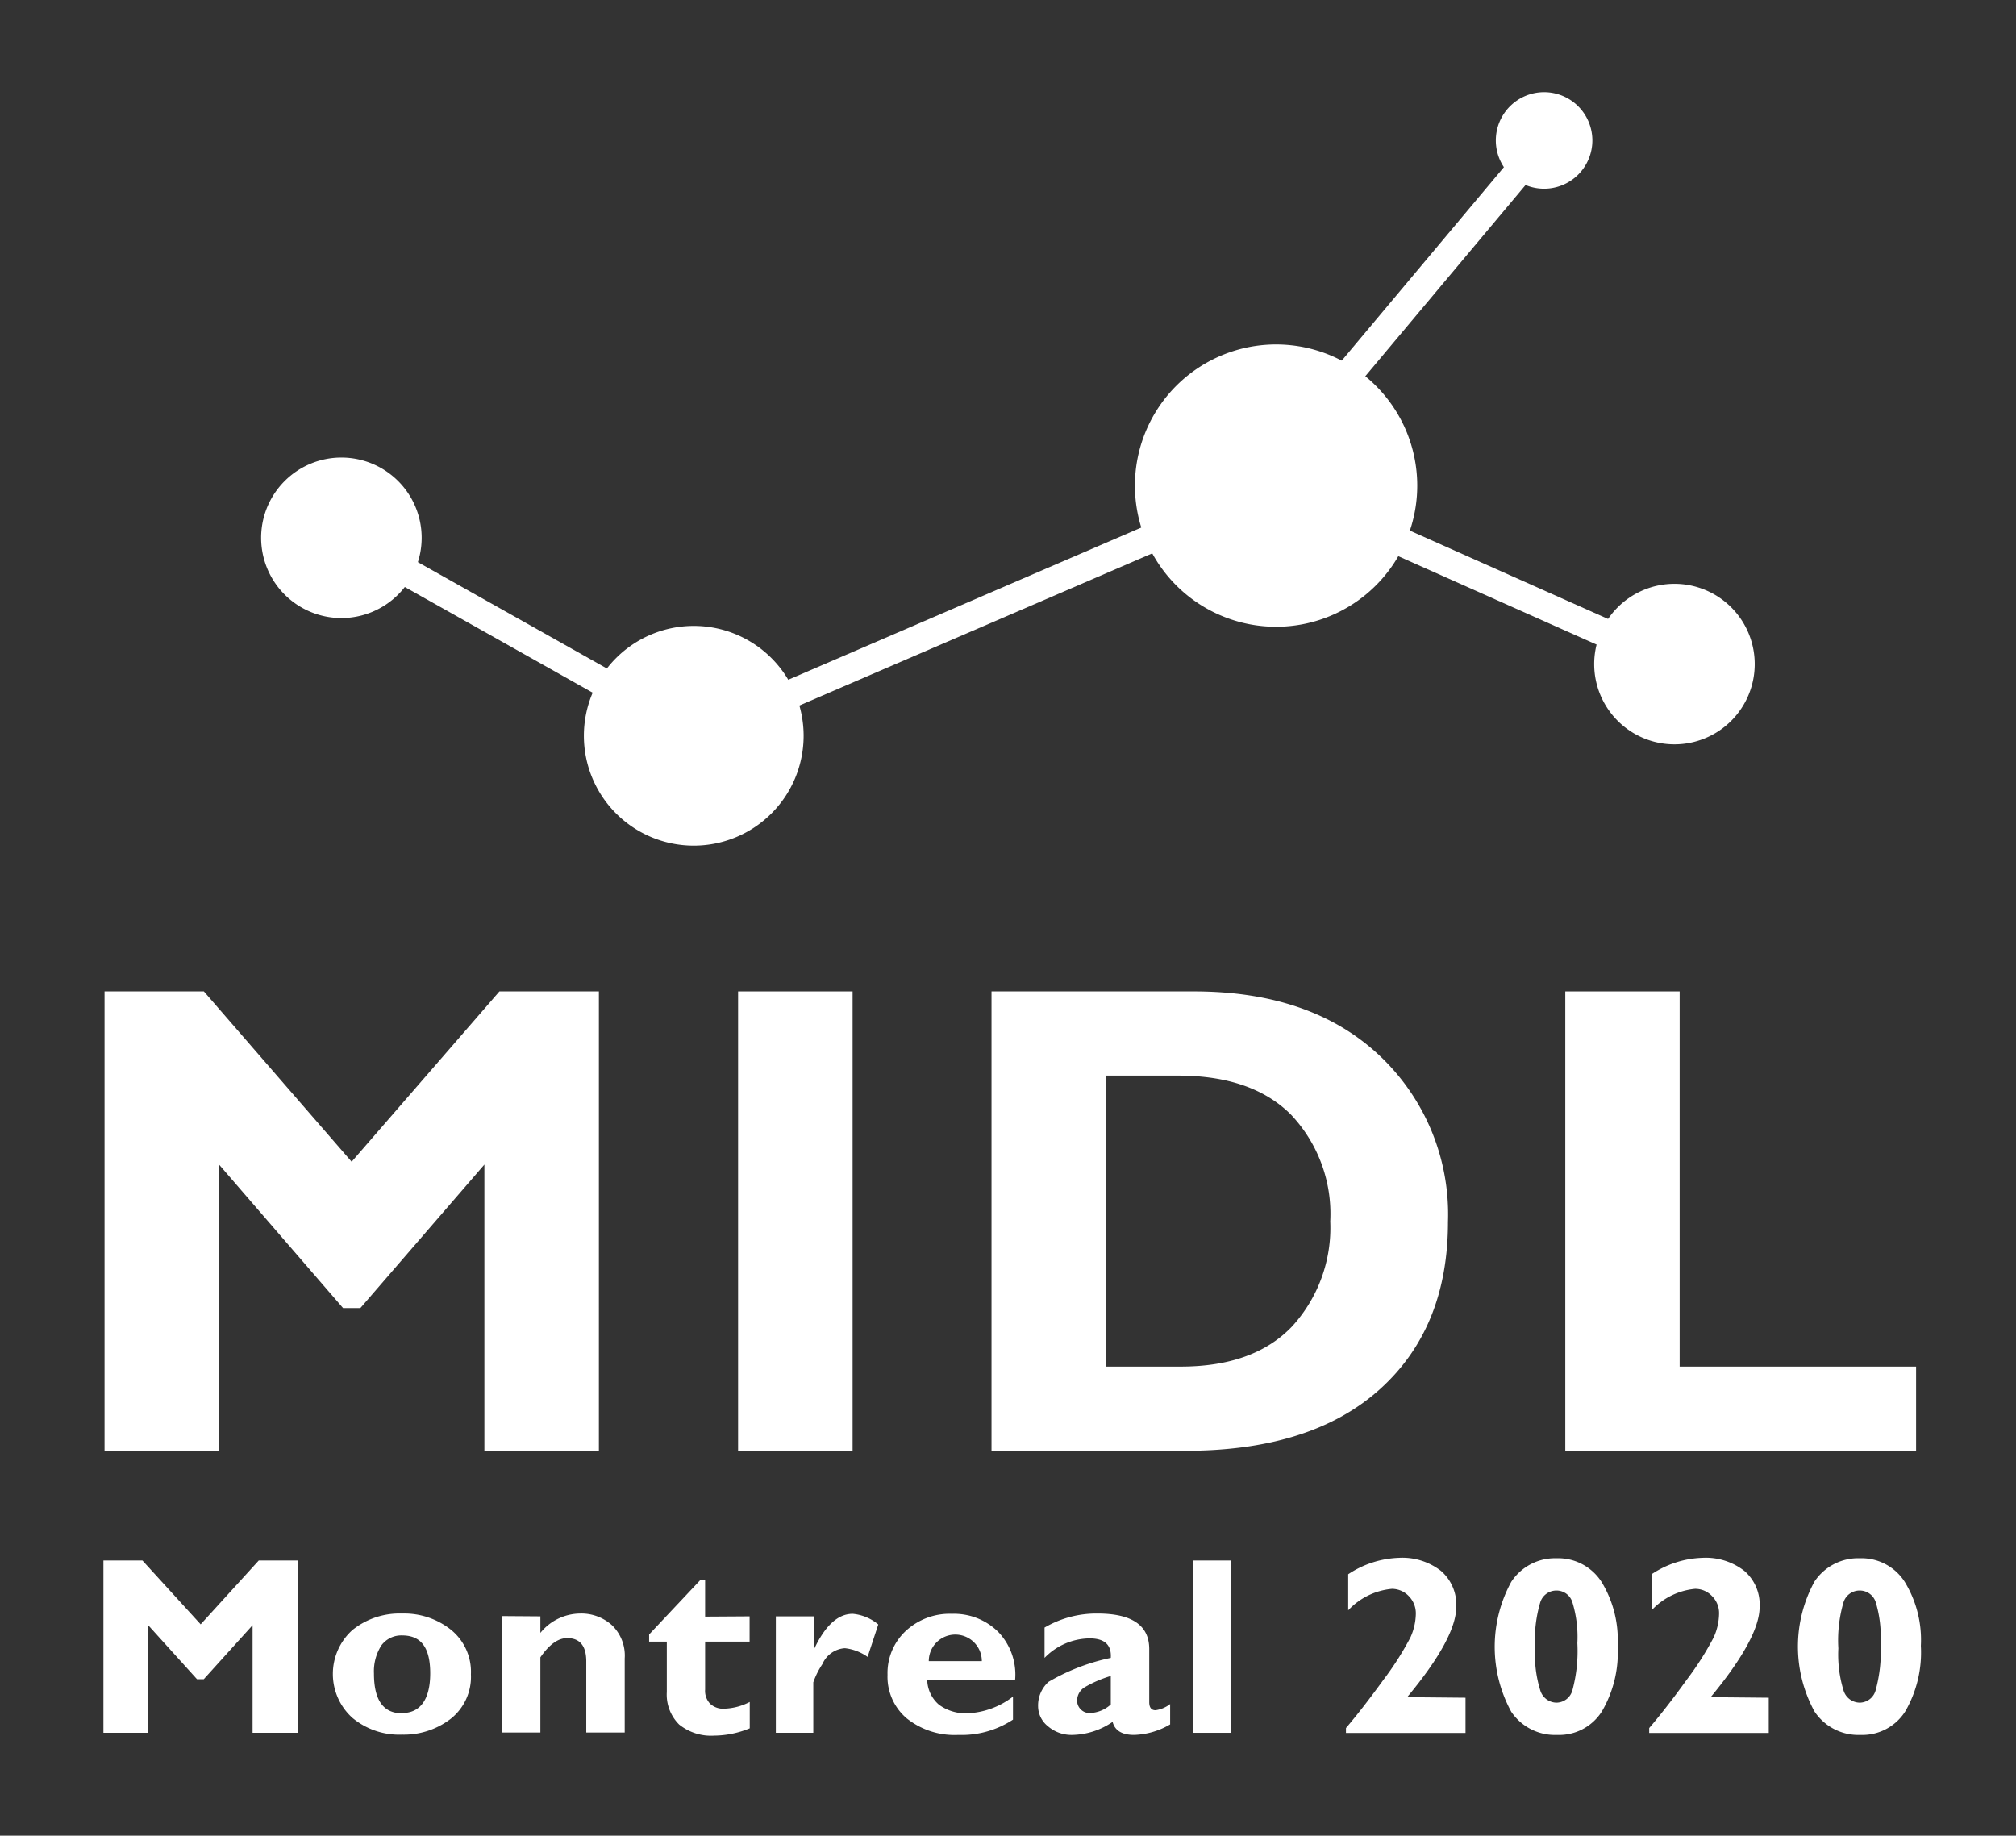 <svg xmlns="http://www.w3.org/2000/svg" viewBox="0 0 143.67 130.83"><rect x="0" y="0" width="143.67" height="130.83" fill="#333333" stroke="none"/><defs><style>.a{fill:#fff;}.b{fill:none;stroke:#fff;stroke-miterlimit:10;stroke-width:2px;}</style></defs><title>logo</title><path class="a" d="M14.3,115.77l4.14-4.55h2.8V123.5H18v-7.67l-3.48,3.85h-.48l-3.48-3.85v7.67H7.37V111.22h2.78Z"/><path class="a" d="M28.66,115a5.34,5.34,0,0,1,3.47,1.15,3.85,3.85,0,0,1,1.43,3.18,3.81,3.81,0,0,1-1.45,3.18,5.47,5.47,0,0,1-3.45,1.12,5.21,5.21,0,0,1-3.55-1.2,4.21,4.21,0,0,1,0-6.25A5.35,5.35,0,0,1,28.66,115Zm0,7.09c1.31,0,2-1,2-2.83s-.65-2.7-2-2.7a1.76,1.76,0,0,0-1.48.71,3.42,3.42,0,0,0-.53,2C26.65,121.18,27.32,122.11,28.66,122.11Z"/><path class="a" d="M38.51,115.2v1.18A3.68,3.68,0,0,1,41.34,115a3.26,3.26,0,0,1,2.27.83,3,3,0,0,1,.91,2.37v5.28H41.78v-5.07c0-1.1-.45-1.66-1.36-1.66-.65,0-1.28.46-1.91,1.37v5.36H35.77v-8.3Z"/><path class="a" d="M53.42,115.2V117H50.25v3.42a1.32,1.32,0,0,0,.35,1,1.34,1.34,0,0,0,1,.36,4.2,4.2,0,0,0,1.83-.48v1.88a6.78,6.78,0,0,1-2.53.52,3.62,3.62,0,0,1-2.5-.79,3,3,0,0,1-.88-2.32V117H46.26v-.51l3.65-3.88h.34v2.61Z"/><path class="a" d="M58,115.2v2.37h0c.79-1.7,1.71-2.55,2.77-2.55a3.3,3.3,0,0,1,1.82.76l-.76,2.31a3.42,3.42,0,0,0-1.62-.62,1.88,1.88,0,0,0-1.6,1.13,5.83,5.83,0,0,0-.65,1.3v3.6H55.29v-8.3Z"/><path class="a" d="M72.19,120.92v1.64a6.65,6.65,0,0,1-3.89,1.09,5.46,5.46,0,0,1-3.67-1.17,3.88,3.88,0,0,1-1.38-3.11,4.1,4.1,0,0,1,1.29-3.12,4.59,4.59,0,0,1,3.3-1.23,4.47,4.47,0,0,1,3.3,1.29,4.39,4.39,0,0,1,1.2,3.45H66.08a2.39,2.39,0,0,0,.84,1.74,3.22,3.22,0,0,0,2,.61A5.71,5.71,0,0,0,72.19,120.92Zm-6-2.53h3.78a1.89,1.89,0,0,0-3.78,0Z"/><path class="a" d="M83.39,121.45v1.45a5.38,5.38,0,0,1-2.57.75q-1.29,0-1.53-.93a5.22,5.22,0,0,1-2.87.93,2.56,2.56,0,0,1-1.73-.61,1.84,1.84,0,0,1-.71-1.42,2.27,2.27,0,0,1,.74-1.75,14.69,14.69,0,0,1,4.44-1.71c.06-.93-.44-1.39-1.51-1.39a4.54,4.54,0,0,0-3.21,1.39V116a7.32,7.32,0,0,1,3.77-1q3.69,0,3.69,2.53v3.78c0,.39.15.58.45.58A2.19,2.19,0,0,0,83.39,121.45Zm-4.23,0v-2a8.38,8.38,0,0,0-1.89.82,1.12,1.12,0,0,0-.51.93.88.88,0,0,0,.26.63.86.86,0,0,0,.63.26A2.32,2.32,0,0,0,79.16,121.48Z"/><path class="a" d="M87.7,111.22V123.5H85V111.22Z"/><path class="a" d="M104.44,121v2.51H95.92v-.35q1.17-1.37,2.68-3.45a21.49,21.49,0,0,0,1.91-3,4.23,4.23,0,0,0,.39-1.71,1.75,1.75,0,0,0-.5-1.24,1.66,1.66,0,0,0-1.21-.52,4.87,4.87,0,0,0-3.11,1.53v-2.57a6.94,6.94,0,0,1,3.61-1.17,4.49,4.49,0,0,1,3,.93,3.17,3.17,0,0,1,1.09,2.56c0,1.48-1.16,3.63-3.5,6.44Z"/><path class="a" d="M110.93,111.06a3.67,3.67,0,0,1,3.2,1.68,7.93,7.93,0,0,1,1.15,4.56,8.29,8.29,0,0,1-1.12,4.67,3.6,3.6,0,0,1-3.19,1.68A3.75,3.75,0,0,1,107.7,122a9.67,9.67,0,0,1,0-9.26A3.73,3.73,0,0,1,110.93,111.06Zm0,10.29a1.19,1.19,0,0,0,1.13-.89,10.73,10.73,0,0,0,.35-3.35,8.46,8.46,0,0,0-.35-2.9,1.18,1.18,0,0,0-1.15-.85,1.2,1.2,0,0,0-1.14.83,9.42,9.42,0,0,0-.37,3.29,8.44,8.44,0,0,0,.37,3A1.22,1.22,0,0,0,110.93,121.35Z"/><path class="a" d="M126.05,121v2.51h-8.52v-.35c.78-.91,1.68-2.06,2.68-3.45a21.49,21.49,0,0,0,1.91-3,4.23,4.23,0,0,0,.39-1.71,1.71,1.71,0,0,0-.5-1.24,1.64,1.64,0,0,0-1.21-.52,4.85,4.85,0,0,0-3.1,1.53v-2.57a6.88,6.88,0,0,1,3.61-1.17,4.48,4.48,0,0,1,3,.93,3.17,3.17,0,0,1,1.09,2.56q0,2.22-3.49,6.44Z"/><path class="a" d="M132.55,111.06a3.65,3.65,0,0,1,3.19,1.68,7.93,7.93,0,0,1,1.15,4.56,8.38,8.38,0,0,1-1.11,4.67,3.62,3.62,0,0,1-3.2,1.68,3.75,3.75,0,0,1-3.27-1.67,9.67,9.67,0,0,1,0-9.26A3.74,3.74,0,0,1,132.55,111.06Zm0,10.29a1.19,1.19,0,0,0,1.12-.89,10.43,10.43,0,0,0,.35-3.35,8.52,8.52,0,0,0-.34-2.9,1.19,1.19,0,0,0-1.15-.85,1.2,1.2,0,0,0-1.15.83,9.68,9.68,0,0,0-.37,3.29,8.68,8.68,0,0,0,.37,3A1.22,1.22,0,0,0,132.55,121.35Z"/><path class="a" d="M25.06,82.8,35.59,70.66h7.09V103.4H34.52V83L25.68,93.23H24.45L15.61,83V103.4H7.45V70.66h7.08Z"/><path class="a" d="M60.76,70.66V103.4H52.6V70.66Z"/><path class="a" d="M70.66,70.66H85.09q8.37,0,13.23,4.58a15.54,15.54,0,0,1,4.87,11.85q0,7.62-4.94,12T84.18,103.4H70.66Zm8.15,6V97.4h5.32c3.46,0,6.1-.94,7.93-2.84a10.42,10.42,0,0,0,2.74-7.51A10.29,10.29,0,0,0,92,79.44q-2.77-2.77-8-2.78Z"/><path class="a" d="M136.55,97.4v6h-25V70.66h8.15V97.4Z"/><path class="a" d="M57.27,52.44a7.83,7.83,0,1,1-7.83-7.83A7.83,7.83,0,0,1,57.27,52.44Z"/><line class="b" x1="49.44" y1="52.44" x2="90.93" y2="34.55"/><path class="a" d="M101,34.55a10.06,10.06,0,1,1-10.06-10A10.06,10.06,0,0,1,101,34.55Z"/><path class="a" d="M30.05,38.32a5.72,5.72,0,1,1-5.72-5.71A5.72,5.72,0,0,1,30.05,38.32Z"/><line class="b" x1="21.58" y1="36.6" x2="49.93" y2="52.55"/><path class="a" d="M125.05,47.32a5.72,5.72,0,1,1-5.72-5.71A5.72,5.72,0,0,1,125.05,47.32Z"/><line class="b" x1="90.44" y1="34.44" x2="119.33" y2="47.32"/><line class="b" x1="90.44" y1="33.44" x2="110.05" y2="10.04"/><path class="a" d="M113.48,10a3.44,3.44,0,1,1-3.43-3.43A3.44,3.44,0,0,1,113.48,10Z"/></svg>